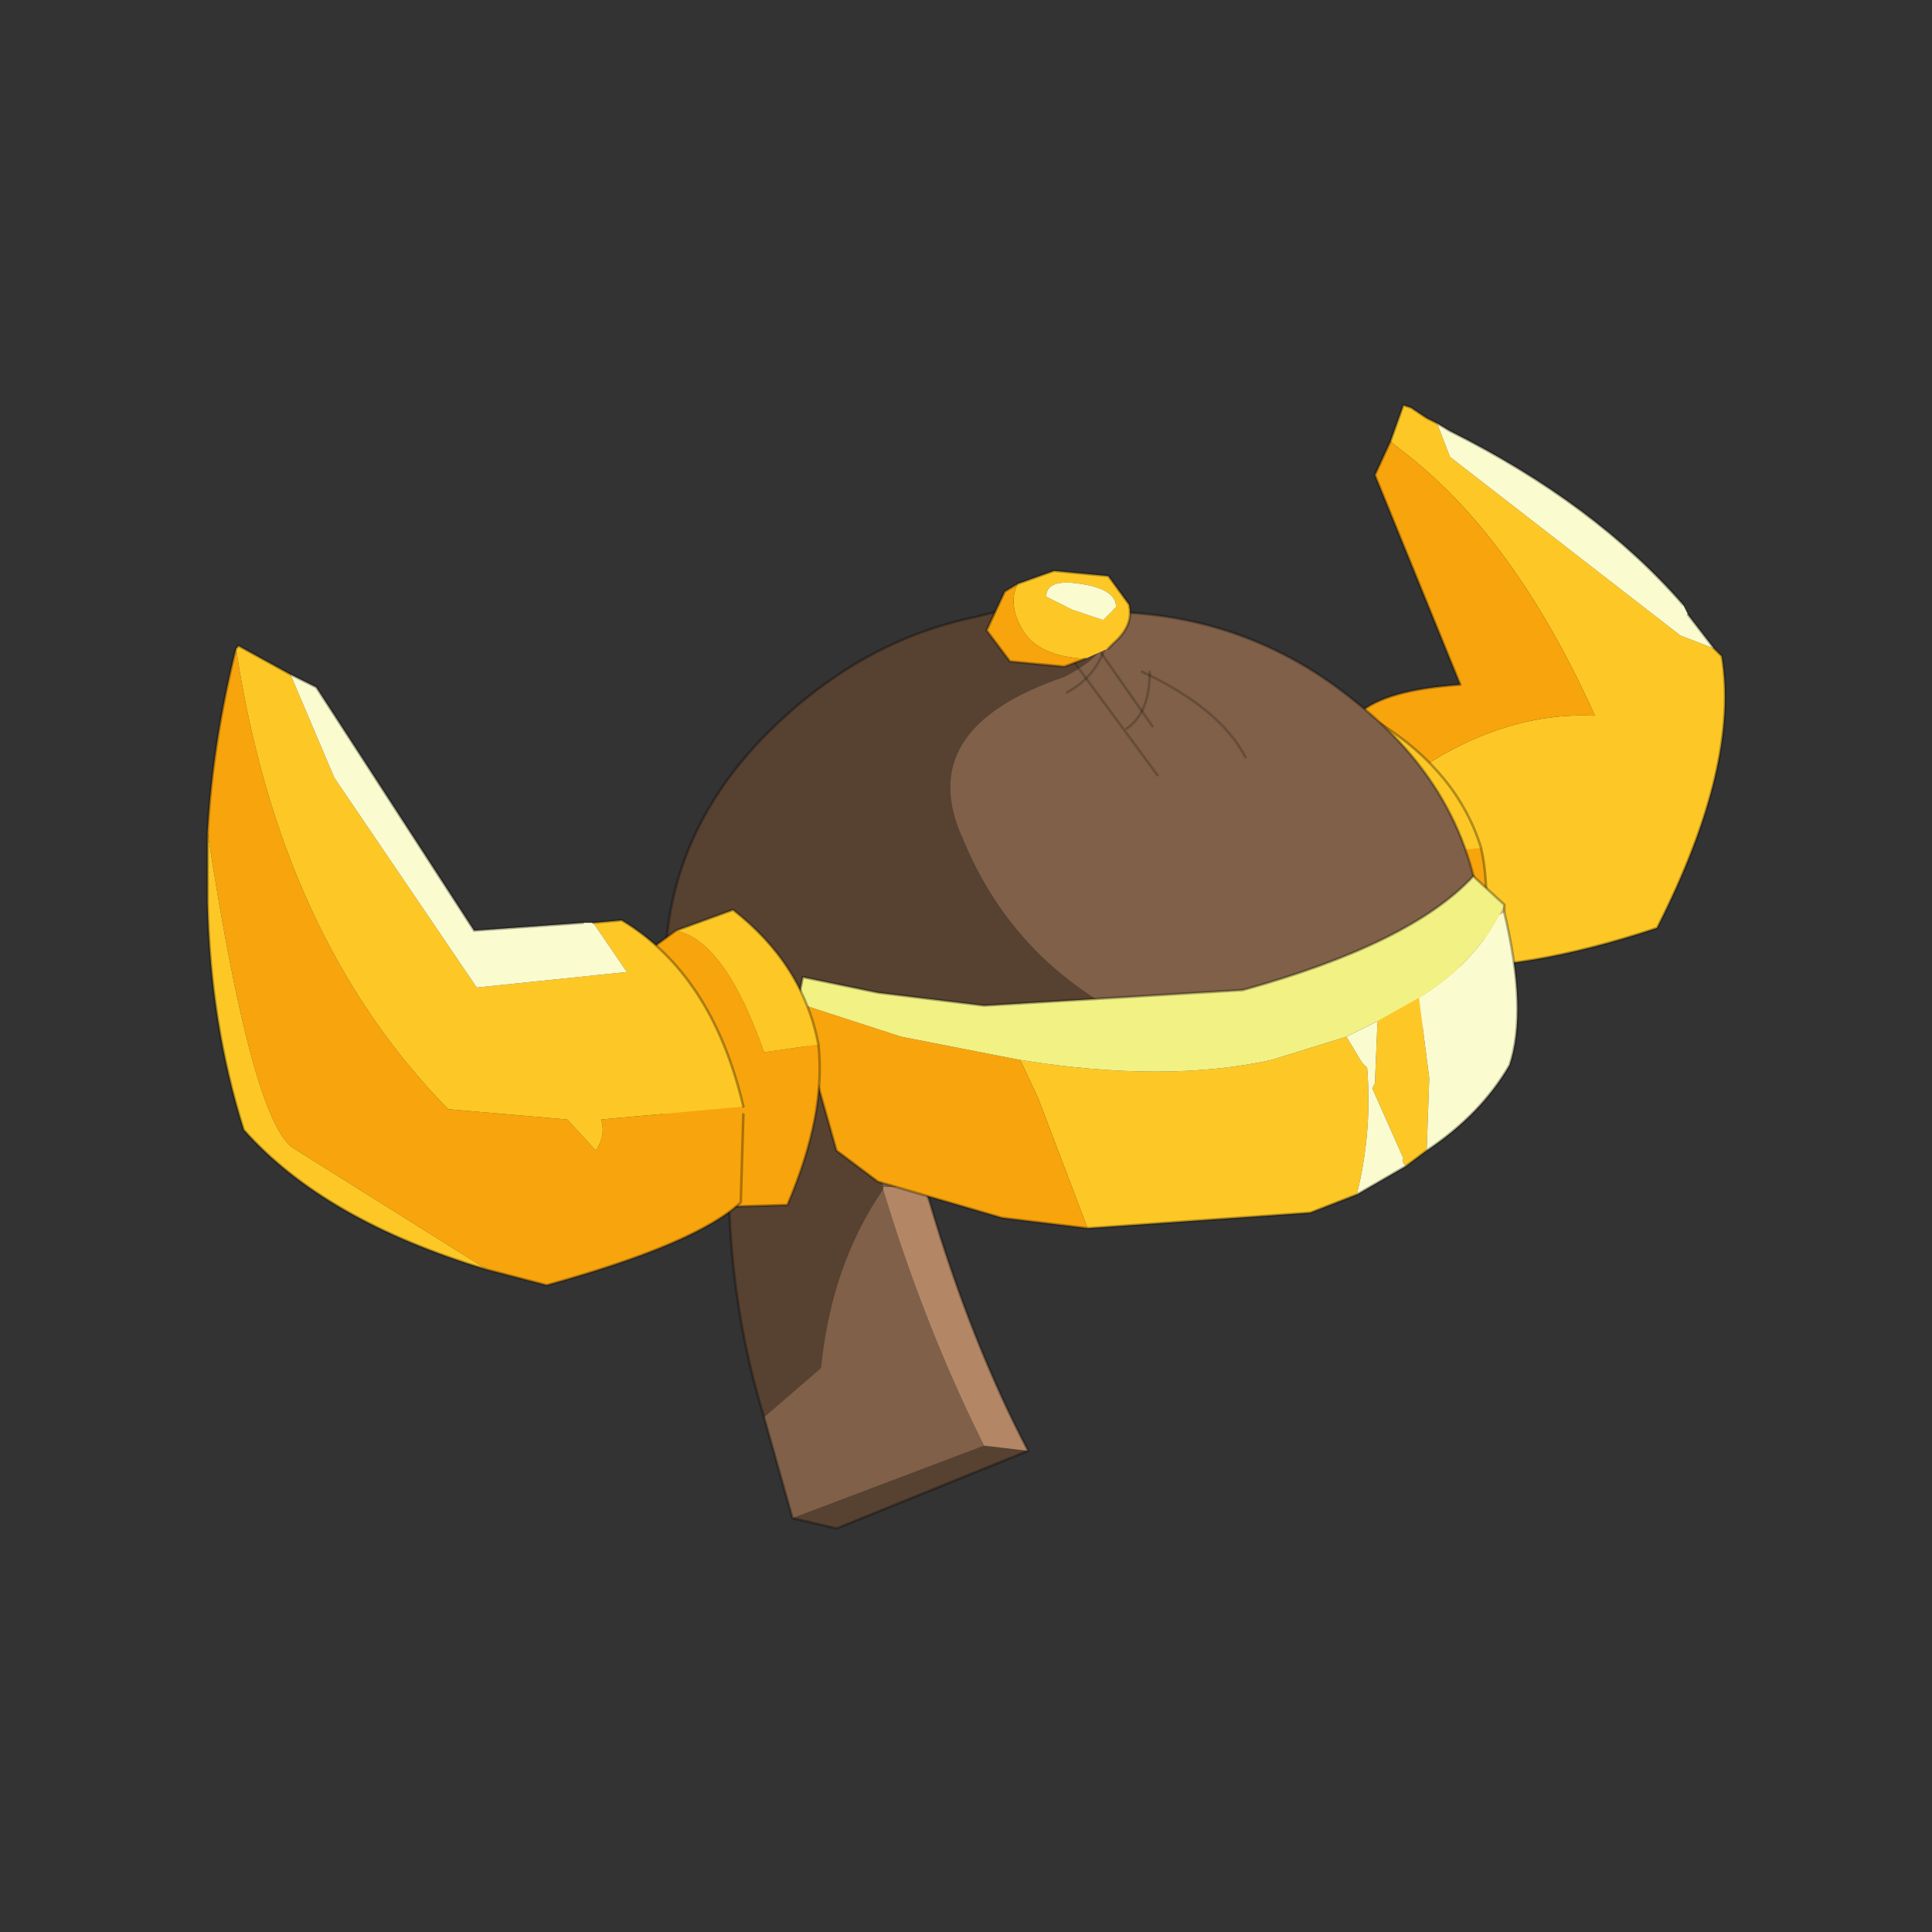 <?xml version="1.0" encoding="UTF-8" standalone="no"?>
<svg xmlns:xlink="http://www.w3.org/1999/xlink" height="440.0px" width="440.0px" xmlns="http://www.w3.org/2000/svg">
  <rect width="100%" height="100%" fill="#333333" stroke="none"/>
  <g transform="matrix(10.0, 0.0, 0.0, 10.0, 0.0, 0.0)">
    <use height="44.0" transform="matrix(0.909, 0.0, 0.0, 0.909, 2.0, 2.0)" width="44.0" xlink:href="#sprite0"/>
  </g>
  <defs>
    <g id="sprite0" transform="matrix(1.0, 0.0, 0.0, 1.0, 0.0, 0.0)">
      <use height="44.0" transform="matrix(1.0, 0.0, 0.0, 1.0, 0.0, 0.0)" width="44.0" xlink:href="#shape0"/>
      <use height="21.7" transform="matrix(1.297, 0.0, 0.0, 1.297, 3.0, 7.95)" width="29.3" xlink:href="#sprite1"/>
    </g>
    <g id="shape0" transform="matrix(1.0, 0.0, 0.0, 1.0, 0.0, 0.0)">
      <path d="M44.0 44.0 L0.0 44.0 0.0 0.0 44.0 0.0 44.0 44.0" fill="#43adca" fill-opacity="0.0" fill-rule="evenodd" stroke="none"/>
    </g>
    <g id="sprite1" transform="matrix(1.0, 0.0, 0.0, 1.0, 0.0, 0.0)">
      <use height="21.7" transform="matrix(1.0, 0.0, 0.0, 1.0, 0.0, 0.0)" width="29.3" xlink:href="#sprite2"/>
    </g>
    <g id="sprite2" transform="matrix(1.0, 0.0, 0.0, 1.0, 17.1, 22.4)">
      <use height="21.7" transform="matrix(-1.0, 0.0, 0.0, 1.0, 12.2, -22.4)" width="29.3" xlink:href="#sprite3"/>
    </g>
    <g id="sprite3" transform="matrix(1.0, 0.0, 0.0, 1.0, 12.2, 22.35)">
      <use height="21.7" transform="matrix(1.0, 0.0, 0.0, 1.0, -12.2, -22.35)" width="29.3" xlink:href="#shape1"/>
    </g>
    <g id="shape1" transform="matrix(1.0, 0.0, 0.0, 1.0, 12.2, 22.35)">
      <path d="M-5.75 -21.65 L-6.0 -21.45 Q-8.15 -19.8 -9.7 -16.35 -7.6 -16.45 -5.55 -14.75 L-6.45 -11.5 Q-8.35 -11.4 -10.9 -12.25 -12.5 -15.4 -12.15 -17.5 L-12.0 -17.65 -11.35 -17.9 -6.9 -21.35 -6.65 -22.0 -6.45 -22.1 -6.15 -22.3 -6.0 -22.35 -5.75 -21.65" fill="#fdc826" fill-rule="evenodd" stroke="none"/>
      <path d="M-5.55 -14.75 Q-7.6 -16.45 -9.7 -16.35 -8.15 -19.8 -6.0 -21.45 L-5.75 -21.65 -5.45 -21.0 -7.1 -16.95 Q-5.65 -16.85 -5.15 -16.4 L-5.55 -14.75" fill="#f7a40d" fill-rule="evenodd" stroke="none"/>
      <path d="M-6.65 -22.0 L-6.9 -21.35 -11.35 -17.9 -12.0 -17.65 -11.5 -18.3 -11.4 -18.5 Q-9.7 -20.45 -6.9 -21.85 L-6.65 -22.0" fill="#fbfbd0" fill-rule="evenodd" stroke="none"/>
      <path d="M-5.55 -14.75 L-5.15 -16.4 Q-5.65 -16.85 -7.1 -16.95 L-5.45 -21.0 -5.75 -21.65 -6.0 -22.35 -6.15 -22.3 -6.45 -22.1 -6.65 -22.0 M-12.0 -17.65 L-12.15 -17.5 Q-12.5 -15.4 -10.9 -12.25 -8.35 -11.4 -6.45 -11.5 L-5.55 -14.75 M-11.4 -18.5 Q-9.7 -20.45 -6.9 -21.85 L-6.65 -22.0 M-12.0 -17.65 L-11.5 -18.3" fill="none" stroke="#000000" stroke-linecap="round" stroke-linejoin="round" stroke-opacity="0.302" stroke-width="0.05"/>
      <path d="M-7.5 -13.8 L-6.15 -13.65 -6.1 -13.5 -5.75 -12.45 -5.65 -12.4 -4.75 -11.75 -5.5 -10.4 Q-6.5 -10.15 -7.2 -10.65 -7.8 -12.5 -7.5 -13.8" fill="#f7a40d" fill-rule="evenodd" stroke="none"/>
      <path d="M-4.75 -11.75 L-5.65 -12.4 -5.75 -12.45 -6.1 -13.5 -6.15 -13.65 -7.5 -13.8 Q-7.05 -15.25 -5.55 -16.2 L-4.45 -16.0 -3.9 -15.05 Q-4.05 -13.4 -4.75 -11.75" fill="#fdc826" fill-rule="evenodd" stroke="none"/>
      <path d="M-4.75 -11.75 Q-4.05 -13.4 -3.9 -15.05 L-4.45 -16.0 -5.55 -16.2 Q-7.05 -15.25 -7.5 -13.8 -7.8 -12.5 -7.2 -10.65 -6.5 -10.15 -5.5 -10.4 L-4.75 -11.75 Z" fill="none" stroke="#000000" stroke-linecap="round" stroke-linejoin="round" stroke-opacity="0.302" stroke-width="0.05"/>
      <path d="M-0.05 -18.45 L0.65 -18.5 1.3 -18.5 1.5 -18.45 2.3 -18.25 Q4.45 -17.8 6.2 -16.1 8.4 -13.95 8.25 -11.05 L8.25 -10.5 Q5.65 -9.75 4.85 -10.1 4.0 -10.45 -1.4 -10.2 1.4 -11.3 2.5 -13.95 3.5 -16.1 0.55 -17.1 -0.5 -17.65 -0.1 -18.05 0.4 -18.35 -0.05 -18.45" fill="#574131" fill-rule="evenodd" stroke="none"/>
      <path d="M-0.05 -18.45 Q0.4 -18.35 -0.1 -18.05 -0.5 -17.65 0.55 -17.1 3.5 -16.1 2.5 -13.95 1.4 -11.3 -1.4 -10.2 L-7.65 -11.65 -7.55 -11.75 Q-7.5 -14.7 -5.1 -16.6 -3.1 -18.25 -0.5 -18.35 L-0.05 -18.45" fill="#806048" fill-rule="evenodd" stroke="none"/>
      <path d="M-1.4 -10.2 Q4.0 -10.45 4.85 -10.1 5.65 -9.75 8.25 -10.5 L8.25 -11.05 Q8.4 -13.95 6.2 -16.1 4.45 -17.8 2.3 -18.25 L1.5 -18.45 1.3 -18.5 0.65 -18.5 -0.05 -18.45 M-1.4 -10.2 L-7.65 -11.65 -7.55 -11.75 Q-7.5 -14.7 -5.1 -16.6 -3.1 -18.25 -0.5 -18.35" fill="none" stroke="#000000" stroke-linecap="round" stroke-linejoin="round" stroke-opacity="0.302" stroke-width="0.05"/>
      <path d="M0.85 -18.05 L-1.25 -15.2" fill="none" stroke="#000000" stroke-linecap="round" stroke-linejoin="round" stroke-opacity="0.2" stroke-width="0.05"/>
      <path d="M0.25 -18.15 L-1.15 -16.15" fill="none" stroke="#000000" stroke-linecap="round" stroke-linejoin="round" stroke-opacity="0.2" stroke-width="0.05"/>
      <path d="M0.5 -16.8 Q-0.15 -17.15 -0.3 -17.9" fill="none" stroke="#000000" stroke-linecap="round" stroke-linejoin="round" stroke-opacity="0.2" stroke-width="0.05"/>
      <path d="M-0.65 -16.1 Q-1.1 -16.4 -1.1 -17.2" fill="none" stroke="#000000" stroke-linecap="round" stroke-linejoin="round" stroke-opacity="0.2" stroke-width="0.05"/>
      <path d="M-0.95 -17.2 Q-2.45 -16.5 -2.95 -15.55" fill="none" stroke="#000000" stroke-linecap="round" stroke-linejoin="round" stroke-opacity="0.2" stroke-width="0.05"/>
      <path d="M6.7 -10.65 L7.0 -8.75 Q7.2 -5.55 6.35 -2.8 L5.25 -3.75 Q5.05 -5.75 4.05 -7.2 L4.05 -7.25 4.75 -10.35 6.7 -10.65 M5.8 -0.85 L4.95 -0.65 1.25 -2.15 2.1 -2.25 5.8 -0.85" fill="#574131" fill-rule="evenodd" stroke="none"/>
      <path d="M4.05 -7.2 Q5.05 -5.75 5.25 -3.75 L6.35 -2.8 5.8 -0.85 2.1 -2.25 Q3.25 -4.55 4.05 -7.2" fill="#806048" fill-rule="evenodd" stroke="none"/>
      <path d="M4.05 -7.25 L4.05 -7.2 Q3.25 -4.55 2.1 -2.25 L1.25 -2.15 Q2.35 -4.25 3.15 -6.95 L3.25 -7.25 4.05 -7.25" fill="#b38765" fill-rule="evenodd" stroke="none"/>
      <path d="M4.75 -10.35 L4.05 -7.25 3.25 -7.25 4.1 -10.2 4.75 -10.35" fill="#826249" fill-rule="evenodd" stroke="none"/>
      <path d="M6.35 -2.8 Q7.2 -5.55 7.0 -8.75 L6.7 -10.65 M6.35 -2.8 L5.8 -0.85 4.95 -0.65 1.25 -2.15 Q2.35 -4.25 3.15 -6.95 L3.25 -7.25 4.1 -10.2" fill="none" stroke="#000000" stroke-linecap="round" stroke-linejoin="round" stroke-opacity="0.302" stroke-width="0.05"/>
      <path d="M-7.95 -12.7 L-7.85 -12.5 -7.95 -12.55 -7.95 -12.7" fill="#d6be85" fill-rule="evenodd" stroke="none"/>
      <path d="M-6.3 -10.9 L-5.5 -10.45 -5.45 -9.25 -5.4 -9.15 -6.0 -7.8 Q-5.95 -7.75 -6.05 -7.65 L-6.45 -7.95 -6.5 -9.35 -6.3 -10.9 M-4.9 -10.15 L-3.45 -9.7 Q-1.4 -9.25 1.4 -9.7 L1.05 -8.95 0.1 -6.45 -4.2 -6.75 -5.1 -7.1 Q-5.4 -8.3 -5.3 -9.55 L-5.2 -9.65 -4.9 -10.15" fill="#fdc826" fill-rule="evenodd" stroke="none"/>
      <path d="M-7.85 -12.5 Q-7.35 -11.55 -6.3 -10.9 L-6.5 -9.35 -6.45 -7.95 Q-7.5 -8.65 -8.05 -9.6 -8.4 -10.65 -7.95 -12.55 L-7.85 -12.5 M-5.5 -10.45 L-4.9 -10.15 -5.2 -9.65 -5.3 -9.55 Q-5.4 -8.3 -5.1 -7.1 L-6.05 -7.65 Q-5.95 -7.75 -6.0 -7.8 L-5.4 -9.15 -5.45 -9.25 -5.5 -10.45" fill="#fbfbd0" fill-rule="evenodd" stroke="none"/>
      <path d="M1.4 -9.7 L3.7 -10.15 5.7 -10.8 5.65 -10.7 5.65 -10.65 5.6 -10.25 4.95 -7.95 4.15 -7.35 1.75 -6.65 0.1 -6.45 1.05 -8.95 1.4 -9.7" fill="#f7a40d" fill-rule="evenodd" stroke="none"/>
      <path d="M-7.95 -12.7 L-7.35 -13.25 Q-6.15 -11.95 -2.9 -11.05 L2.1 -10.75 4.15 -11.0 5.6 -11.3 5.7 -10.8 3.7 -10.15 1.4 -9.7 Q-1.4 -9.25 -3.45 -9.7 L-4.9 -10.15 -5.5 -10.45 -6.3 -10.9 Q-7.35 -11.55 -7.85 -12.5 L-7.95 -12.7" fill="#f2f184" fill-rule="evenodd" stroke="none"/>
      <path d="M5.7 -10.8 L5.6 -11.3 4.15 -11.0 2.1 -10.75 -2.9 -11.05 Q-6.15 -11.95 -7.35 -13.25 L-7.95 -12.7 M5.7 -10.8 L5.65 -10.7 5.65 -10.65 5.6 -10.25 4.95 -7.95 4.15 -7.35 1.75 -6.65 0.1 -6.45 -4.2 -6.75 -5.1 -7.1 -6.05 -7.65 -6.45 -7.95 Q-7.5 -8.65 -8.05 -9.6 -8.4 -10.65 -7.95 -12.55 L-7.95 -12.7" fill="none" stroke="#000000" stroke-linecap="round" stroke-linejoin="round" stroke-opacity="0.302" stroke-width="0.05"/>
      <path d="M5.3 -10.0 L6.35 -9.85 Q7.1 -12.0 8.05 -12.2 L8.8 -11.65 Q8.8 -10.0 8.2 -8.3 L7.65 -6.85 5.9 -6.9 Q5.15 -8.65 5.3 -10.0" fill="#f7a40d" fill-rule="evenodd" stroke="none"/>
      <path d="M8.05 -12.2 Q7.1 -12.0 6.35 -9.85 L5.3 -10.0 Q5.6 -11.55 6.95 -12.6 L8.05 -12.2" fill="#fdc826" fill-rule="evenodd" stroke="none"/>
      <path d="M5.3 -10.0 Q5.15 -8.65 5.9 -6.9 L7.65 -6.85 8.2 -8.3 Q8.8 -10.0 8.8 -11.65 L8.05 -12.2 6.95 -12.6 Q5.6 -11.55 5.3 -10.0 Z" fill="none" stroke="#000000" stroke-linecap="round" stroke-linejoin="round" stroke-opacity="0.302" stroke-width="0.05"/>
      <path d="M6.75 -8.8 L9.5 -8.55 Q9.4 -8.25 9.6 -7.95 L10.15 -8.55 12.45 -8.75 Q15.7 -12.05 16.55 -17.65 17.0 -15.85 17.1 -14.1 16.25 -8.55 15.45 -8.0 L11.7 -5.65 10.55 -5.35 Q7.65 -6.15 6.8 -6.95 L6.75 -8.65 6.75 -8.8" fill="#f7a40d" fill-rule="evenodd" stroke="none"/>
      <path d="M9.65 -12.35 L9.0 -11.4 11.9 -11.1 14.65 -15.15 15.5 -17.15 16.5 -17.7 16.55 -17.65 Q15.7 -12.05 12.45 -8.75 L10.15 -8.55 9.6 -7.95 Q9.4 -8.25 9.5 -8.55 L6.75 -8.8 Q7.35 -11.35 9.1 -12.4 L9.65 -12.35 M17.1 -14.1 L17.1 -12.75 Q17.05 -10.4 16.4 -8.35 14.85 -6.6 11.7 -5.65 L15.45 -8.0 Q16.25 -8.55 17.1 -14.1" fill="#fdc826" fill-rule="evenodd" stroke="none"/>
      <path d="M15.5 -17.15 L14.65 -15.15 11.9 -11.1 9.0 -11.4 9.65 -12.35 9.85 -12.35 11.95 -12.2 15.0 -16.9 15.5 -17.15" fill="#fbfbd0" fill-rule="evenodd" stroke="none"/>
      <path d="M15.5 -17.15 L15.0 -16.9 11.95 -12.2 9.85 -12.35 M9.65 -12.35 L9.1 -12.4 Q7.35 -11.35 6.75 -8.8 M16.55 -17.65 L16.5 -17.7 15.5 -17.15 M17.1 -14.1 L17.1 -12.75 Q17.05 -10.4 16.4 -8.35 14.85 -6.6 11.7 -5.65 L10.55 -5.35 Q7.65 -6.15 6.8 -6.95 L6.75 -8.65 M16.55 -17.65 Q17.0 -15.85 17.1 -14.1" fill="none" stroke="#000000" stroke-linecap="round" stroke-linejoin="round" stroke-opacity="0.302" stroke-width="0.05"/>
      <path d="M1.45 -18.9 Q1.65 -18.5 1.35 -18.0 1.05 -17.5 0.15 -17.45 L-0.3 -17.65 -0.4 -17.75 Q-0.8 -18.1 -0.7 -18.5 L-0.3 -19.05 0.75 -19.15 1.45 -18.9 M0.9 -18.65 Q0.9 -19.0 0.25 -18.9 -0.45 -18.8 -0.45 -18.45 L-0.2 -18.2 0.4 -18.4 0.9 -18.65" fill="#fdc826" fill-rule="evenodd" stroke="none"/>
      <path d="M1.45 -18.9 L1.7 -18.75 2.05 -18.0 1.6 -17.4 0.55 -17.3 0.15 -17.45 Q1.05 -17.5 1.35 -18.0 1.65 -18.5 1.45 -18.9" fill="#f7a40d" fill-rule="evenodd" stroke="none"/>
      <path d="M0.9 -18.65 L0.4 -18.4 -0.2 -18.2 -0.45 -18.45 Q-0.45 -18.8 0.25 -18.9 0.9 -19.0 0.9 -18.65" fill="#fbfbd0" fill-rule="evenodd" stroke="none"/>
      <path d="M0.15 -17.45 L0.55 -17.3 1.6 -17.4 2.05 -18.0 1.7 -18.75 1.45 -18.9 M-0.3 -17.65 L-0.4 -17.75 Q-0.8 -18.1 -0.7 -18.5 L-0.3 -19.05 0.75 -19.15 1.45 -18.9" fill="none" stroke="#000000" stroke-linecap="round" stroke-linejoin="round" stroke-opacity="0.302" stroke-width="0.05"/>
    </g>
  </defs>
</svg>
